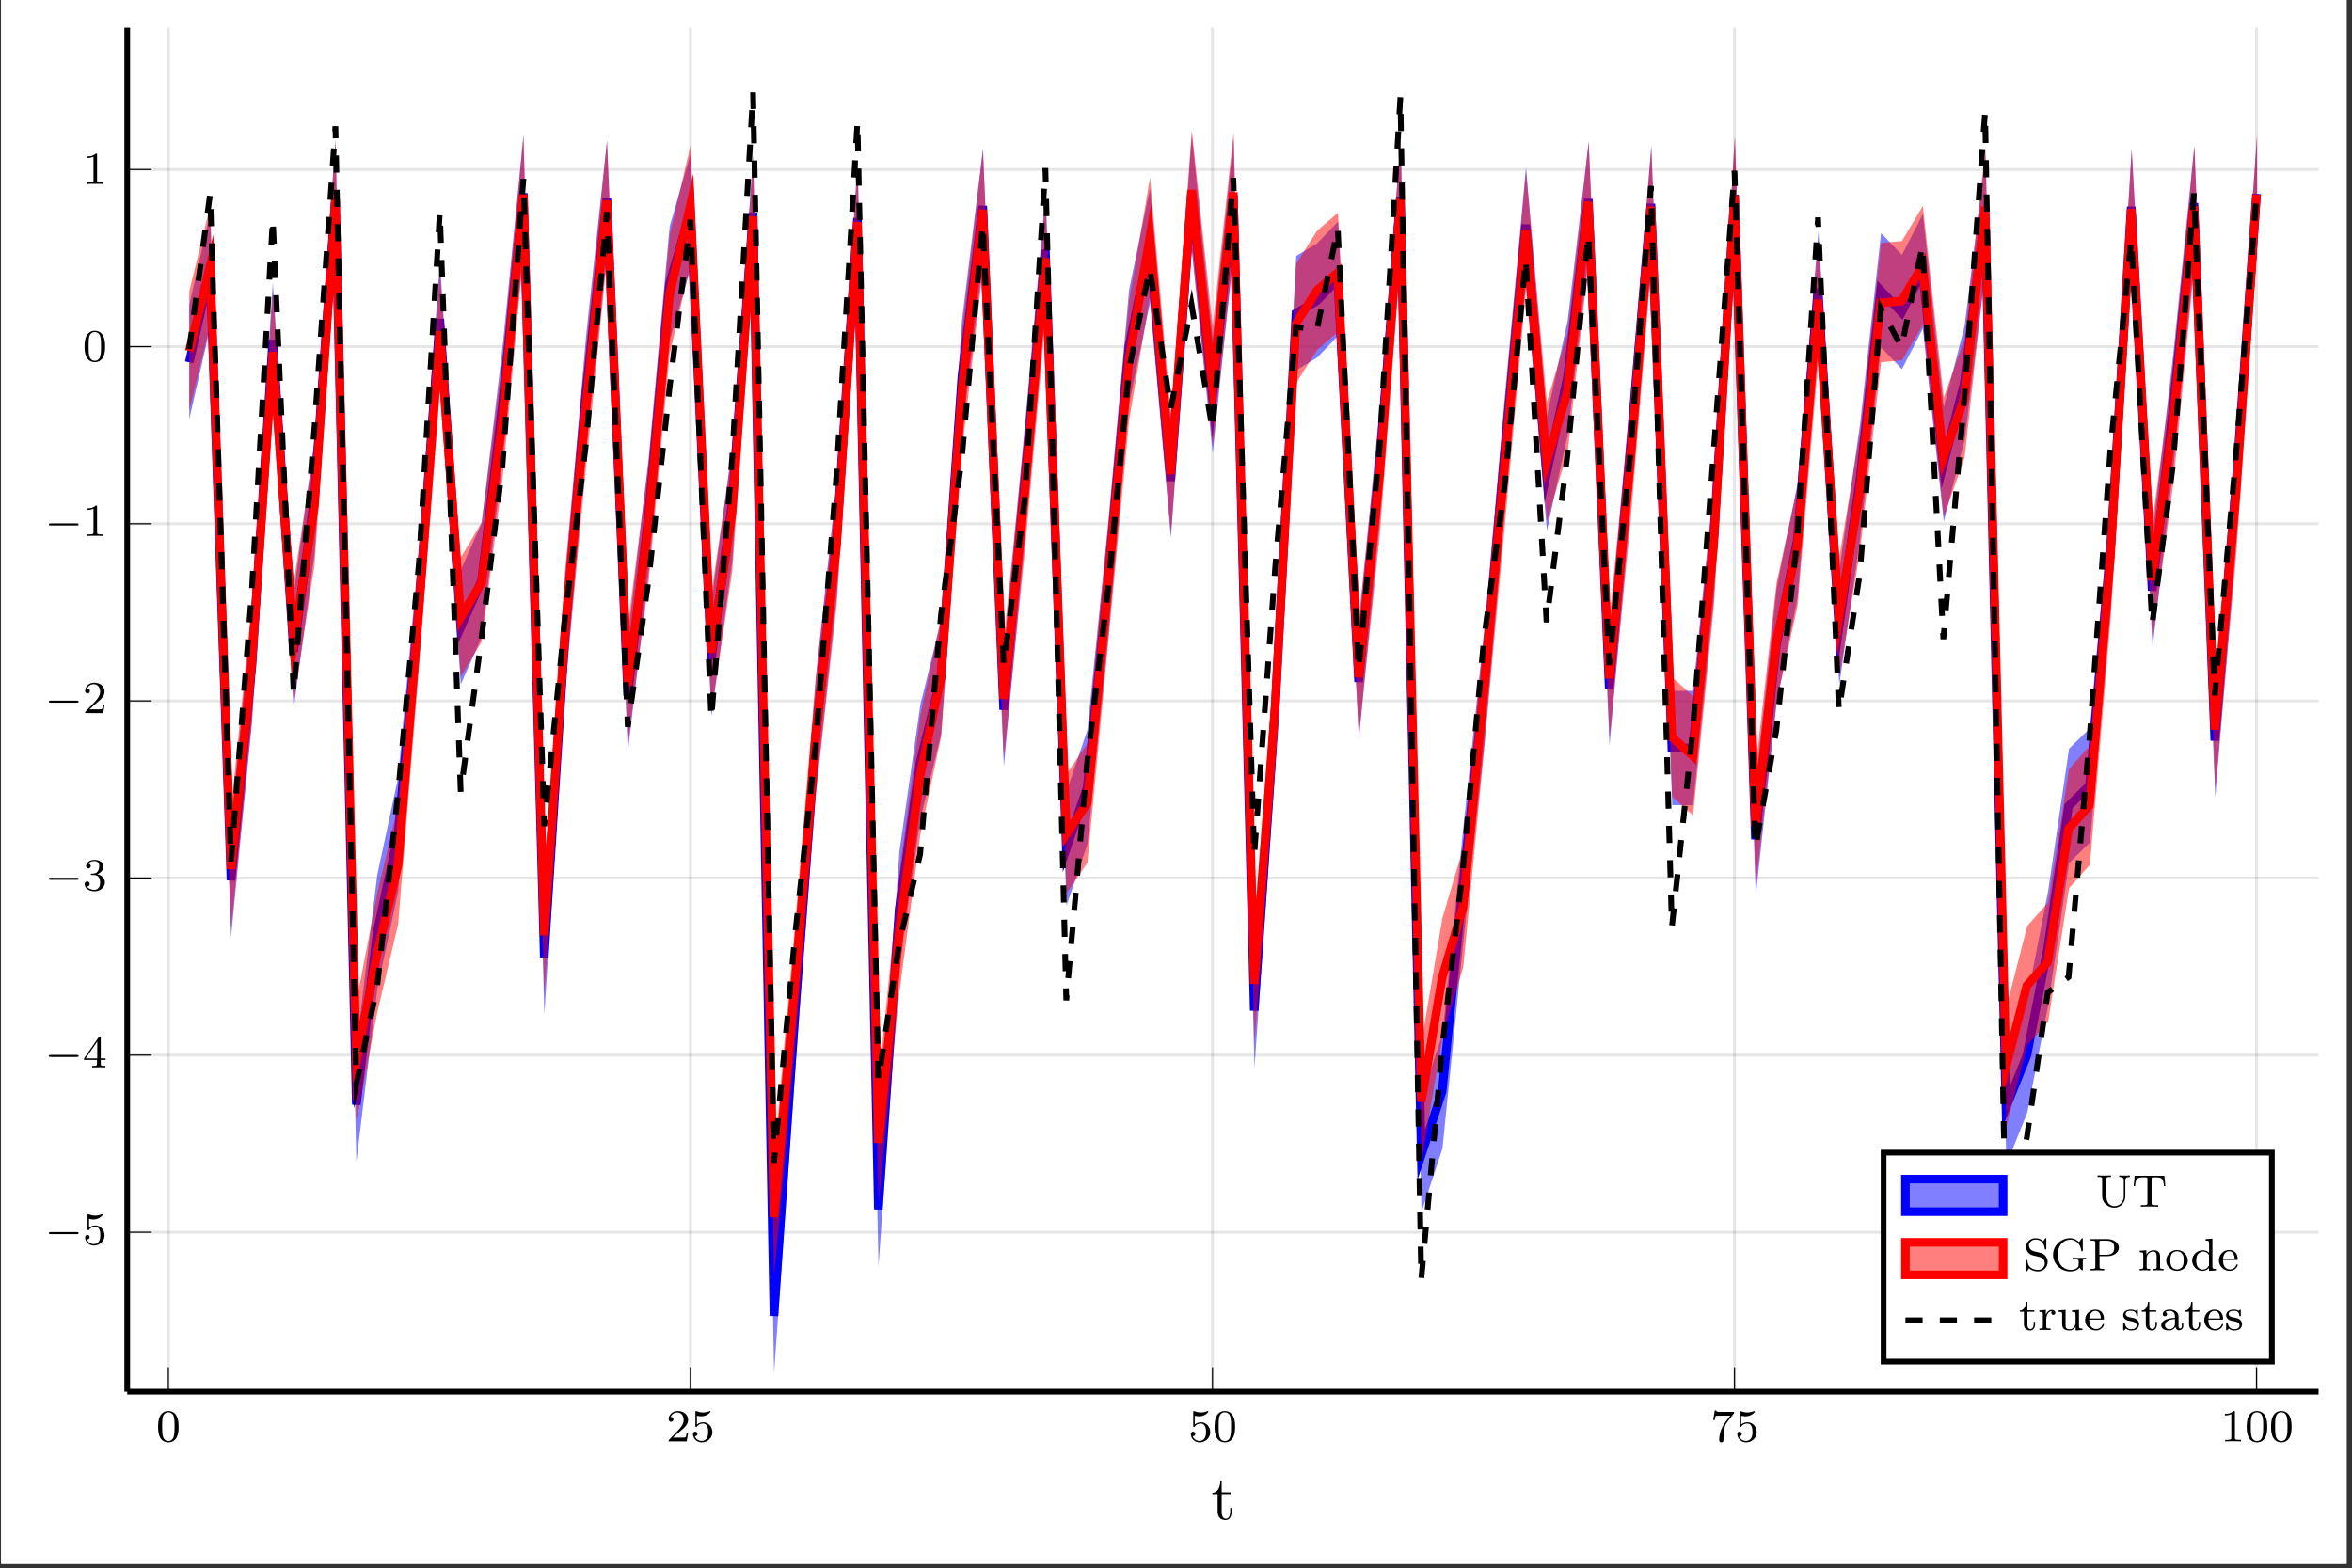 <?xml version="1.0" encoding="UTF-8"?>
<svg xmlns="http://www.w3.org/2000/svg" xmlns:xlink="http://www.w3.org/1999/xlink" width="408.246pt" height="272.242pt" viewBox="0 0 408.246 272.242" version="1.2">
<rect x="0" y="0" width="408.246" height="272.242" fill="#333333" stroke="none"/>
<defs>
<g>
<symbol overflow="visible" id="glyph-1710856462679745-0-0">
<path style="stroke:none;" d=""/>
</symbol>
<symbol overflow="visible" id="glyph-1710856462679745-0-1">
<path style="stroke:none;" d="M 3.891 -2.531 C 3.891 -3.391 3.797 -3.906 3.547 -4.406 C 3.188 -5.109 2.547 -5.281 2.109 -5.281 C 1.109 -5.281 0.734 -4.547 0.625 -4.312 C 0.344 -3.734 0.328 -2.953 0.328 -2.531 C 0.328 -2.016 0.344 -1.203 0.734 -0.578 C 1.094 0.016 1.688 0.172 2.109 0.172 C 2.484 0.172 3.172 0.047 3.578 -0.734 C 3.859 -1.312 3.891 -2.016 3.891 -2.531 Z M 2.109 -0.062 C 1.844 -0.062 1.281 -0.188 1.125 -1.016 C 1.031 -1.469 1.031 -2.219 1.031 -2.625 C 1.031 -3.188 1.031 -3.734 1.125 -4.172 C 1.281 -4.984 1.906 -5.062 2.109 -5.062 C 2.375 -5.062 2.922 -4.938 3.078 -4.203 C 3.188 -3.766 3.188 -3.172 3.188 -2.625 C 3.188 -2.156 3.188 -1.453 3.078 -1 C 2.922 -0.172 2.375 -0.062 2.109 -0.062 Z M 2.109 -0.062 "/>
</symbol>
<symbol overflow="visible" id="glyph-1710856462679745-0-2">
<path style="stroke:none;" d="M 2.25 -1.625 C 2.375 -1.734 2.703 -2 2.828 -2.109 C 3.328 -2.562 3.797 -3 3.797 -3.734 C 3.797 -4.672 3 -5.281 2 -5.281 C 1.047 -5.281 0.422 -4.562 0.422 -3.859 C 0.422 -3.469 0.734 -3.406 0.844 -3.406 C 1.016 -3.406 1.25 -3.531 1.25 -3.828 C 1.25 -4.25 0.859 -4.25 0.766 -4.25 C 1 -4.828 1.531 -5.031 1.922 -5.031 C 2.656 -5.031 3.031 -4.391 3.031 -3.734 C 3.031 -2.906 2.453 -2.297 1.516 -1.344 L 0.516 -0.297 C 0.422 -0.219 0.422 -0.203 0.422 0 L 3.562 0 L 3.797 -1.422 L 3.547 -1.422 C 3.516 -1.266 3.453 -0.859 3.359 -0.719 C 3.312 -0.656 2.719 -0.656 2.578 -0.656 L 1.172 -0.656 Z M 2.25 -1.625 "/>
</symbol>
<symbol overflow="visible" id="glyph-1710856462679745-0-3">
<path style="stroke:none;" d="M 1.109 -4.469 C 1.219 -4.438 1.531 -4.359 1.875 -4.359 C 2.859 -4.359 3.469 -5.062 3.469 -5.172 C 3.469 -5.266 3.406 -5.281 3.375 -5.281 C 3.359 -5.281 3.344 -5.281 3.266 -5.25 C 2.953 -5.125 2.594 -5.031 2.156 -5.031 C 1.688 -5.031 1.297 -5.156 1.062 -5.25 C 0.984 -5.281 0.969 -5.281 0.953 -5.281 C 0.844 -5.281 0.844 -5.203 0.844 -5.062 L 0.844 -2.734 C 0.844 -2.578 0.844 -2.484 0.984 -2.484 C 1.047 -2.484 1.062 -2.516 1.109 -2.578 C 1.203 -2.703 1.5 -3.109 2.172 -3.109 C 2.625 -3.109 2.844 -2.75 2.906 -2.594 C 3.047 -2.312 3.062 -1.938 3.062 -1.625 C 3.062 -1.344 3.047 -0.906 2.828 -0.562 C 2.688 -0.312 2.359 -0.078 1.938 -0.078 C 1.422 -0.078 0.922 -0.391 0.734 -0.922 C 0.75 -0.906 0.797 -0.906 0.812 -0.906 C 1.031 -0.906 1.203 -1.047 1.203 -1.297 C 1.203 -1.594 0.984 -1.688 0.812 -1.688 C 0.672 -1.688 0.422 -1.609 0.422 -1.266 C 0.422 -0.562 1.047 0.172 1.953 0.172 C 2.953 0.172 3.797 -0.609 3.797 -1.594 C 3.797 -2.516 3.125 -3.328 2.188 -3.328 C 1.797 -3.328 1.422 -3.203 1.109 -2.938 Z M 1.109 -4.469 "/>
</symbol>
<symbol overflow="visible" id="glyph-1710856462679745-0-4">
<path style="stroke:none;" d="M 4.031 -4.844 C 4.094 -4.938 4.094 -4.953 4.094 -5.125 L 2.078 -5.125 C 1.875 -5.125 1.625 -5.125 1.438 -5.141 C 1.016 -5.172 1.016 -5.25 0.984 -5.375 L 0.734 -5.375 L 0.469 -3.703 L 0.719 -3.703 C 0.734 -3.812 0.812 -4.359 0.938 -4.438 C 1.016 -4.469 1.609 -4.469 1.734 -4.469 L 3.422 -4.469 L 2.594 -3.375 C 1.688 -2.156 1.5 -0.906 1.5 -0.281 C 1.5 -0.203 1.5 0.172 1.875 0.172 C 2.25 0.172 2.25 -0.188 2.25 -0.281 L 2.25 -0.672 C 2.25 -1.812 2.438 -2.75 2.828 -3.266 Z M 4.031 -4.844 "/>
</symbol>
<symbol overflow="visible" id="glyph-1710856462679745-0-5">
<path style="stroke:none;" d="M 2.5 -5.062 C 2.5 -5.281 2.484 -5.281 2.266 -5.281 C 1.938 -4.969 1.516 -4.781 0.766 -4.781 L 0.766 -4.516 C 0.984 -4.516 1.406 -4.516 1.875 -4.734 L 1.875 -0.656 C 1.875 -0.359 1.844 -0.266 1.094 -0.266 L 0.812 -0.266 L 0.812 0 C 1.141 -0.031 1.828 -0.031 2.172 -0.031 C 2.531 -0.031 3.234 -0.031 3.562 0 L 3.562 -0.266 L 3.281 -0.266 C 2.516 -0.266 2.5 -0.359 2.5 -0.656 Z M 2.5 -5.062 "/>
</symbol>
<symbol overflow="visible" id="glyph-1710856462679745-0-6">
<path style="stroke:none;" d="M 3.141 -5.141 C 3.141 -5.312 3.141 -5.375 2.969 -5.375 C 2.859 -5.375 2.859 -5.359 2.781 -5.25 L 0.234 -1.562 L 0.234 -1.297 L 2.484 -1.297 L 2.484 -0.641 C 2.484 -0.344 2.453 -0.266 1.844 -0.266 L 1.656 -0.266 L 1.656 0 C 2.344 -0.031 2.359 -0.031 2.812 -0.031 C 3.266 -0.031 3.281 -0.031 3.953 0 L 3.953 -0.266 L 3.766 -0.266 C 3.156 -0.266 3.141 -0.344 3.141 -0.641 L 3.141 -1.297 L 3.984 -1.297 L 3.984 -1.562 L 3.141 -1.562 Z M 2.531 -4.5 L 2.531 -1.562 L 0.516 -1.562 Z M 2.531 -4.5 "/>
</symbol>
<symbol overflow="visible" id="glyph-1710856462679745-0-7">
<path style="stroke:none;" d="M 2.016 -2.656 C 2.641 -2.656 3.031 -2.188 3.031 -1.359 C 3.031 -0.359 2.469 -0.078 2.047 -0.078 C 1.609 -0.078 1.016 -0.234 0.734 -0.656 C 1.031 -0.656 1.219 -0.828 1.219 -1.094 C 1.219 -1.359 1.047 -1.531 0.781 -1.531 C 0.578 -1.531 0.344 -1.406 0.344 -1.078 C 0.344 -0.328 1.156 0.172 2.062 0.172 C 3.125 0.172 3.859 -0.562 3.859 -1.359 C 3.859 -2.016 3.344 -2.625 2.531 -2.797 C 3.156 -3.016 3.625 -3.562 3.625 -4.203 C 3.625 -4.828 2.906 -5.281 2.078 -5.281 C 1.234 -5.281 0.594 -4.828 0.594 -4.219 C 0.594 -3.922 0.781 -3.797 1 -3.797 C 1.234 -3.797 1.406 -3.984 1.406 -4.203 C 1.406 -4.5 1.141 -4.609 0.969 -4.625 C 1.297 -5.062 1.922 -5.078 2.062 -5.078 C 2.266 -5.078 2.875 -5.016 2.875 -4.203 C 2.875 -3.641 2.641 -3.312 2.531 -3.188 C 2.297 -2.938 2.109 -2.922 1.625 -2.891 C 1.469 -2.875 1.406 -2.875 1.406 -2.766 C 1.406 -2.656 1.484 -2.656 1.609 -2.656 Z M 2.016 -2.656 "/>
</symbol>
<symbol overflow="visible" id="glyph-1710856462679745-1-0">
<path style="stroke:none;" d=""/>
</symbol>
<symbol overflow="visible" id="glyph-1710856462679745-1-1">
<path style="stroke:none;" d="M 5.562 -1.812 C 5.688 -1.812 5.859 -1.812 5.859 -1.984 C 5.859 -2.172 5.688 -2.172 5.562 -2.172 L 1 -2.172 C 0.875 -2.172 0.703 -2.172 0.703 -1.984 C 0.703 -1.812 0.875 -1.812 1 -1.812 Z M 5.562 -1.812 "/>
</symbol>
<symbol overflow="visible" id="glyph-1710856462679745-2-0">
<path style="stroke:none;" d=""/>
</symbol>
<symbol overflow="visible" id="glyph-1710856462679745-2-1">
<path style="stroke:none;" d="M 3.562 -1.359 L 3.562 -1.984 L 3.312 -1.984 L 3.312 -1.375 C 3.312 -0.594 3 -0.125 2.578 -0.125 C 1.828 -0.125 1.828 -1.141 1.828 -1.328 L 1.828 -4.391 L 3.375 -4.391 L 3.375 -4.703 L 1.828 -4.703 L 1.828 -6.719 L 1.594 -6.719 C 1.578 -5.688 1.188 -4.641 0.203 -4.609 L 0.203 -4.391 L 1.125 -4.391 L 1.125 -1.359 C 1.125 -0.141 1.938 0.109 2.516 0.109 C 3.203 0.109 3.562 -0.562 3.562 -1.359 Z M 3.562 -1.359 "/>
</symbol>
<symbol overflow="visible" id="glyph-1710856462679745-3-0">
<path style="stroke:none;" d=""/>
</symbol>
<symbol overflow="visible" id="glyph-1710856462679745-3-1">
<path style="stroke:none;" d="M 5.969 -5.172 L 5.969 -5.438 C 5.609 -5.406 5.25 -5.406 5.047 -5.406 C 4.812 -5.406 4.469 -5.406 4.109 -5.438 L 4.109 -5.172 C 4.906 -5.172 4.906 -4.781 4.906 -4.578 L 4.906 -1.844 C 4.906 -0.75 4.094 -0.094 3.281 -0.094 C 2.859 -0.094 1.891 -0.344 1.891 -1.797 L 1.891 -4.781 C 1.891 -5.078 1.906 -5.172 2.516 -5.172 L 2.688 -5.172 L 2.688 -5.438 L 1.516 -5.406 L 0.344 -5.438 L 0.344 -5.172 L 0.531 -5.172 C 1.141 -5.172 1.156 -5.078 1.156 -4.781 L 1.156 -1.828 C 1.156 -0.688 2.141 0.172 3.266 0.172 C 4.328 0.172 5.172 -0.719 5.172 -1.812 L 5.172 -4.578 C 5.172 -4.781 5.172 -5.172 5.969 -5.172 Z M 5.969 -5.172 "/>
</symbol>
<symbol overflow="visible" id="glyph-1710856462679745-3-2">
<path style="stroke:none;" d="M 5.797 -3.578 L 5.625 -5.375 L 0.469 -5.375 L 0.297 -3.578 L 0.547 -3.578 C 0.656 -4.922 0.844 -5.109 2.062 -5.109 C 2.219 -5.109 2.453 -5.109 2.516 -5.094 C 2.672 -5.062 2.688 -4.984 2.688 -4.781 L 2.688 -0.656 C 2.688 -0.375 2.688 -0.266 1.859 -0.266 L 1.547 -0.266 L 1.547 0 C 1.844 -0.031 2.703 -0.031 3.047 -0.031 C 3.391 -0.031 4.25 -0.031 4.547 0 L 4.547 -0.266 L 4.234 -0.266 C 3.406 -0.266 3.406 -0.375 3.406 -0.656 L 3.406 -4.781 C 3.406 -4.969 3.406 -5.062 3.578 -5.094 C 3.656 -5.109 3.875 -5.109 4.031 -5.109 C 5.25 -5.109 5.438 -4.922 5.547 -3.578 Z M 5.797 -3.578 "/>
</symbol>
<symbol overflow="visible" id="glyph-1710856462679745-3-3">
<path style="stroke:none;" d="M 4.219 -1.469 C 4.219 -2.156 3.766 -2.875 2.953 -3.062 L 1.859 -3.312 C 1.344 -3.438 0.969 -3.844 0.969 -4.328 C 0.969 -4.859 1.438 -5.359 2.125 -5.359 C 3.5 -5.359 3.688 -4.078 3.719 -3.766 C 3.734 -3.688 3.75 -3.625 3.844 -3.625 C 3.984 -3.625 3.984 -3.688 3.984 -3.828 L 3.984 -5.391 C 3.984 -5.516 3.984 -5.594 3.875 -5.594 C 3.812 -5.594 3.797 -5.578 3.734 -5.484 L 3.453 -5.047 C 3.062 -5.484 2.547 -5.594 2.109 -5.594 C 1.172 -5.594 0.469 -4.891 0.469 -4.078 C 0.469 -3.469 0.812 -3.141 0.969 -2.984 C 1.25 -2.703 1.516 -2.625 2.375 -2.438 C 3.047 -2.281 3.172 -2.25 3.438 -1.969 C 3.516 -1.891 3.719 -1.609 3.719 -1.219 C 3.719 -0.672 3.297 -0.094 2.547 -0.094 C 1.672 -0.094 0.766 -0.516 0.719 -1.625 C 0.703 -1.75 0.703 -1.812 0.594 -1.812 C 0.469 -1.812 0.469 -1.734 0.469 -1.594 L 0.469 -0.047 C 0.469 0.094 0.469 0.172 0.578 0.172 C 0.641 0.172 0.641 0.156 0.703 0.078 C 0.734 0.031 0.766 -0.047 0.984 -0.375 C 1.484 0.062 2.078 0.172 2.547 0.172 C 3.547 0.172 4.219 -0.625 4.219 -1.469 Z M 4.219 -1.469 "/>
</symbol>
<symbol overflow="visible" id="glyph-1710856462679745-3-4">
<path style="stroke:none;" d="M 6.219 -1.938 L 6.219 -2.188 C 5.812 -2.172 5.594 -2.172 5.141 -2.172 C 4.797 -2.172 4.156 -2.172 3.844 -2.188 L 3.844 -1.938 L 4.125 -1.938 C 4.875 -1.938 4.906 -1.844 4.906 -1.547 L 4.906 -1.031 C 4.906 -0.875 4.906 -0.547 4.484 -0.312 C 4.078 -0.094 3.641 -0.094 3.547 -0.094 C 2.734 -0.094 1.297 -0.594 1.297 -2.719 C 1.297 -4.875 2.75 -5.344 3.484 -5.344 C 4.281 -5.344 5.172 -4.75 5.375 -3.438 C 5.375 -3.359 5.391 -3.312 5.5 -3.312 C 5.625 -3.312 5.625 -3.375 5.625 -3.516 L 5.625 -5.391 C 5.625 -5.516 5.625 -5.594 5.531 -5.594 C 5.469 -5.594 5.469 -5.594 5.391 -5.484 L 4.984 -4.906 C 4.641 -5.266 4.125 -5.594 3.406 -5.594 C 1.812 -5.594 0.469 -4.312 0.469 -2.719 C 0.469 -1.141 1.781 0.172 3.422 0.172 C 4.047 0.172 4.719 -0.016 5.047 -0.484 C 5.188 -0.266 5.453 0 5.531 0 C 5.625 0 5.625 -0.094 5.625 -0.203 L 5.625 -1.578 C 5.625 -1.891 5.656 -1.938 6.219 -1.938 Z M 6.219 -1.938 "/>
</symbol>
<symbol overflow="visible" id="glyph-1710856462679745-3-5">
<path style="stroke:none;" d="M 5.266 -3.938 C 5.266 -4.719 4.438 -5.438 3.281 -5.438 L 0.359 -5.438 L 0.359 -5.172 L 0.547 -5.172 C 1.156 -5.172 1.172 -5.078 1.172 -4.781 L 1.172 -0.641 C 1.172 -0.344 1.156 -0.266 0.547 -0.266 L 0.359 -0.266 L 0.359 0 L 1.531 -0.031 L 2.703 0 L 2.703 -0.266 L 2.531 -0.266 C 1.922 -0.266 1.906 -0.344 1.906 -0.641 L 1.906 -2.484 L 3.344 -2.484 C 4.328 -2.484 5.266 -3.109 5.266 -3.938 Z M 4.453 -3.938 C 4.453 -3.594 4.453 -2.719 3.078 -2.719 L 1.875 -2.719 L 1.875 -4.844 C 1.875 -5.109 1.891 -5.172 2.266 -5.172 L 3.078 -5.172 C 4.453 -5.172 4.453 -4.297 4.453 -3.938 Z M 4.453 -3.938 "/>
</symbol>
<symbol overflow="visible" id="glyph-1710856462679745-3-6">
<path style="stroke:none;" d="M 4.469 0 L 4.469 -0.266 C 3.953 -0.266 3.859 -0.266 3.859 -0.625 L 3.859 -2.406 C 3.859 -3.078 3.562 -3.5 2.734 -3.5 C 1.938 -3.5 1.578 -2.938 1.484 -2.75 L 1.484 -3.5 L 0.328 -3.422 L 0.328 -3.156 C 0.859 -3.156 0.938 -3.109 0.938 -2.719 L 0.938 -0.625 C 0.938 -0.266 0.828 -0.266 0.328 -0.266 L 0.328 0 C 0.672 -0.031 1.016 -0.031 1.234 -0.031 C 1.469 -0.031 1.797 -0.031 2.141 0 L 2.141 -0.266 C 1.625 -0.266 1.531 -0.266 1.531 -0.625 L 1.531 -2.062 C 1.531 -2.891 2.172 -3.281 2.656 -3.281 C 3.141 -3.281 3.266 -2.938 3.266 -2.438 L 3.266 -0.625 C 3.266 -0.266 3.172 -0.266 2.656 -0.266 L 2.656 0 C 3 -0.031 3.344 -0.031 3.562 -0.031 C 3.797 -0.031 4.125 -0.031 4.469 0 Z M 4.469 0 "/>
</symbol>
<symbol overflow="visible" id="glyph-1710856462679745-3-7">
<path style="stroke:none;" d="M 3.984 -1.688 C 3.984 -2.688 3.156 -3.547 2.109 -3.547 C 1.062 -3.547 0.234 -2.688 0.234 -1.688 C 0.234 -0.703 1.094 0.078 2.109 0.078 C 3.141 0.078 3.984 -0.703 3.984 -1.688 Z M 3.266 -1.766 C 3.266 -1.406 3.25 -0.969 3.031 -0.625 C 2.812 -0.312 2.453 -0.172 2.109 -0.172 C 1.672 -0.172 1.344 -0.375 1.172 -0.656 C 0.969 -0.984 0.953 -1.375 0.953 -1.766 C 0.953 -2.062 0.953 -2.547 1.188 -2.891 C 1.406 -3.172 1.734 -3.328 2.109 -3.328 C 2.516 -3.328 2.859 -3.125 3.047 -2.844 C 3.266 -2.516 3.266 -2.078 3.266 -1.766 Z M 3.266 -1.766 "/>
</symbol>
<symbol overflow="visible" id="glyph-1710856462679745-3-8">
<path style="stroke:none;" d="M 4.406 0 L 4.406 -0.266 C 3.859 -0.266 3.797 -0.312 3.797 -0.703 L 3.797 -5.516 L 2.609 -5.438 L 2.609 -5.172 C 3.156 -5.172 3.219 -5.109 3.219 -4.719 L 3.219 -3.047 C 2.938 -3.344 2.562 -3.5 2.156 -3.5 C 1.156 -3.5 0.281 -2.734 0.281 -1.703 C 0.281 -0.734 1.078 0.078 2.078 0.078 C 2.547 0.078 2.938 -0.141 3.203 -0.422 L 3.203 0.078 Z M 3.203 -0.984 C 3.203 -0.844 3.203 -0.812 3.078 -0.656 C 2.859 -0.328 2.484 -0.141 2.109 -0.141 C 1.75 -0.141 1.438 -0.328 1.234 -0.625 C 1.031 -0.938 0.984 -1.328 0.984 -1.703 C 0.984 -2.156 1.062 -2.484 1.234 -2.766 C 1.438 -3.062 1.797 -3.281 2.188 -3.281 C 2.578 -3.281 2.953 -3.094 3.203 -2.688 Z M 3.203 -0.984 "/>
</symbol>
<symbol overflow="visible" id="glyph-1710856462679745-3-9">
<path style="stroke:none;" d="M 3.5 -0.953 C 3.5 -0.984 3.484 -1.062 3.375 -1.062 C 3.297 -1.062 3.281 -1.016 3.266 -0.969 C 2.969 -0.188 2.297 -0.172 2.141 -0.172 C 1.797 -0.172 1.422 -0.328 1.188 -0.703 C 0.953 -1.062 0.953 -1.578 0.953 -1.812 L 3.281 -1.812 C 3.453 -1.812 3.5 -1.812 3.5 -2 C 3.5 -2.703 3.125 -3.547 2 -3.547 C 1.016 -3.547 0.234 -2.734 0.234 -1.734 C 0.234 -0.719 1.094 0.078 2.094 0.078 C 3.109 0.078 3.5 -0.766 3.5 -0.953 Z M 2.969 -2.016 L 0.953 -2.016 C 1.031 -3.141 1.703 -3.328 2 -3.328 C 2.922 -3.328 2.953 -2.203 2.969 -2.016 Z M 2.969 -2.016 "/>
</symbol>
<symbol overflow="visible" id="glyph-1710856462679745-3-10">
<path style="stroke:none;" d="M 2.812 -1 L 2.812 -1.438 L 2.562 -1.438 L 2.562 -1.016 C 2.562 -0.469 2.312 -0.172 2.016 -0.172 C 1.484 -0.172 1.484 -0.844 1.484 -0.984 L 1.484 -3.172 L 2.672 -3.172 L 2.672 -3.422 L 1.484 -3.422 L 1.484 -4.891 L 1.234 -4.891 C 1.219 -4.172 0.906 -3.406 0.156 -3.391 L 0.156 -3.172 L 0.875 -3.172 L 0.875 -1 C 0.875 -0.062 1.594 0.078 1.953 0.078 C 2.484 0.078 2.812 -0.391 2.812 -1 Z M 2.812 -1 "/>
</symbol>
<symbol overflow="visible" id="glyph-1710856462679745-3-11">
<path style="stroke:none;" d="M 3.047 -3 C 3.047 -3.281 2.797 -3.5 2.453 -3.5 C 1.938 -3.5 1.578 -3.125 1.422 -2.672 L 1.406 -2.672 L 1.406 -3.5 L 0.281 -3.422 L 0.281 -3.156 C 0.812 -3.156 0.875 -3.109 0.875 -2.719 L 0.875 -0.625 C 0.875 -0.266 0.781 -0.266 0.281 -0.266 L 0.281 0 C 0.594 -0.031 1.031 -0.031 1.219 -0.031 C 1.688 -0.031 1.703 -0.031 2.219 0 L 2.219 -0.266 L 2.062 -0.266 C 1.484 -0.266 1.469 -0.344 1.469 -0.641 L 1.469 -1.812 C 1.469 -2.406 1.703 -3.266 2.469 -3.281 C 2.422 -3.25 2.344 -3.188 2.344 -3 C 2.344 -2.766 2.531 -2.641 2.703 -2.641 C 2.891 -2.641 3.047 -2.781 3.047 -3 Z M 3.047 -3 "/>
</symbol>
<symbol overflow="visible" id="glyph-1710856462679745-3-12">
<path style="stroke:none;" d="M 4.469 0 L 4.469 -0.266 C 3.922 -0.266 3.859 -0.312 3.859 -0.703 L 3.859 -3.5 L 2.656 -3.422 L 2.656 -3.156 C 3.203 -3.156 3.266 -3.109 3.266 -2.719 L 3.266 -1.328 C 3.266 -0.641 2.844 -0.141 2.25 -0.141 C 1.562 -0.141 1.531 -0.484 1.531 -0.875 L 1.531 -3.5 L 0.328 -3.422 L 0.328 -3.156 C 0.938 -3.156 0.938 -3.141 0.938 -2.422 L 0.938 -1.234 C 0.938 -0.656 0.938 0.078 2.203 0.078 C 2.953 0.078 3.234 -0.5 3.281 -0.562 L 3.281 0.078 Z M 4.469 0 "/>
</symbol>
<symbol overflow="visible" id="glyph-1710856462679745-3-13">
<path style="stroke:none;" d="M 3.047 -1.031 C 3.047 -1.406 2.812 -1.969 1.875 -2.141 C 1.812 -2.156 1.359 -2.234 1.328 -2.234 C 1.078 -2.297 0.703 -2.453 0.703 -2.781 C 0.703 -3.016 0.875 -3.344 1.641 -3.344 C 2.531 -3.344 2.562 -2.703 2.578 -2.469 C 2.594 -2.406 2.641 -2.391 2.703 -2.391 C 2.828 -2.391 2.828 -2.438 2.828 -2.594 L 2.828 -3.344 C 2.828 -3.469 2.828 -3.547 2.734 -3.547 C 2.688 -3.547 2.672 -3.547 2.531 -3.422 C 2.516 -3.406 2.453 -3.344 2.422 -3.344 C 2.422 -3.344 2.406 -3.344 2.359 -3.375 C 2.234 -3.453 2 -3.547 1.641 -3.547 C 0.531 -3.547 0.281 -2.938 0.281 -2.562 C 0.281 -2.156 0.578 -1.938 0.594 -1.906 C 0.922 -1.672 1.094 -1.641 1.625 -1.547 C 2 -1.469 2.609 -1.359 2.609 -0.812 C 2.609 -0.516 2.406 -0.141 1.672 -0.141 C 0.875 -0.141 0.641 -0.766 0.547 -1.188 C 0.516 -1.281 0.5 -1.328 0.406 -1.328 C 0.281 -1.328 0.281 -1.266 0.281 -1.109 L 0.281 -0.125 C 0.281 0 0.281 0.078 0.375 0.078 C 0.422 0.078 0.438 0.078 0.578 -0.078 C 0.625 -0.125 0.703 -0.219 0.75 -0.266 C 1.109 0.062 1.484 0.078 1.688 0.078 C 2.703 0.078 3.047 -0.5 3.047 -1.031 Z M 3.047 -1.031 "/>
</symbol>
<symbol overflow="visible" id="glyph-1710856462679745-3-14">
<path style="stroke:none;" d="M 4.094 -0.719 L 4.094 -1.156 L 3.844 -1.156 L 3.844 -0.719 C 3.844 -0.391 3.719 -0.266 3.562 -0.266 C 3.266 -0.266 3.266 -0.625 3.266 -0.719 L 3.266 -2.375 C 3.266 -3.156 2.5 -3.547 1.781 -3.547 C 1.125 -3.547 0.531 -3.297 0.531 -2.766 C 0.531 -2.531 0.703 -2.391 0.906 -2.391 C 1.125 -2.391 1.281 -2.547 1.281 -2.766 C 1.281 -2.953 1.156 -3.078 0.984 -3.125 C 1.281 -3.328 1.703 -3.328 1.766 -3.328 C 2.219 -3.328 2.656 -3.016 2.656 -2.359 L 2.656 -2.109 C 2.188 -2.094 1.656 -2.062 1.109 -1.844 C 0.406 -1.531 0.266 -1.078 0.266 -0.812 C 0.266 -0.125 1.078 0.078 1.625 0.078 C 2.203 0.078 2.562 -0.25 2.734 -0.562 C 2.781 -0.266 2.984 0.047 3.328 0.047 C 3.406 0.047 4.094 0.016 4.094 -0.719 Z M 2.656 -1.125 C 2.656 -0.344 2 -0.141 1.688 -0.141 C 1.266 -0.141 0.922 -0.422 0.922 -0.797 C 0.922 -1.328 1.422 -1.875 2.656 -1.906 Z M 2.656 -1.125 "/>
</symbol>
</g>
<clipPath id="clip-1710856462679745-1">
  <path d="M 0.191 0 L 407.305 0 L 407.305 271.484 L 0.191 271.484 Z M 0.191 0 "/>
</clipPath>
<clipPath id="clip-1710856462679745-2">
  <path d="M 22.086 12 L 402.531 12 L 402.531 241.609 L 22.086 241.609 Z M 22.086 12 "/>
</clipPath>
<clipPath id="clip-1710856462679745-3">
  <path d="M 22.086 11 L 402.531 11 L 402.531 233 L 22.086 233 Z M 22.086 11 "/>
</clipPath>
<clipPath id="clip-1710856462679745-4">
  <path d="M 22.086 4.773 L 402.531 4.773 L 402.531 237 L 22.086 237 Z M 22.086 4.773 "/>
</clipPath>
</defs>
<g id="surface1">
<g clip-path="url(#clip-1710856462679745-1)" clip-rule="nonzero">
<path style=" stroke:none;fill-rule:nonzero;fill:rgb(100%,100%,100%);fill-opacity:1;" d="M 0.191 271.484 L 407.305 271.484 L 407.305 0 L 0.191 0 Z M 0.191 271.484 "/>
<path style=" stroke:none;fill-rule:nonzero;fill:rgb(100%,100%,100%);fill-opacity:1;" d="M 0.191 271.488 L 0.191 0 L 407.309 0 L 407.309 271.488 Z M 0.191 271.488 "/>
</g>
<path style=" stroke:none;fill-rule:nonzero;fill:rgb(100%,100%,100%);fill-opacity:1;" d="M 22.086 241.609 L 402.531 241.609 L 402.531 4.773 L 22.086 4.773 Z M 22.086 241.609 "/>
<path style="fill:none;stroke-width:0.498;stroke-linecap:butt;stroke-linejoin:miter;stroke:rgb(0%,0%,0%);stroke-opacity:0.1;stroke-miterlimit:10;" d="M 7.162 -0 L 7.162 237.495 M 98.047 -0 L 98.047 237.495 M 188.936 -0 L 188.936 237.495 M 279.821 -0 L 279.821 237.495 M 370.706 -0 L 370.706 237.495 " transform="matrix(0.997,0,0,-0.997,22.085,241.609)"/>
<path style="fill:none;stroke-width:0.498;stroke-linecap:butt;stroke-linejoin:miter;stroke:rgb(0%,0%,0%);stroke-opacity:0.1;stroke-miterlimit:10;" d="M 0.001 27.761 L 381.506 27.761 M 0.001 58.604 L 381.506 58.604 M 0.001 89.447 L 381.506 89.447 M 0.001 120.287 L 381.506 120.287 M 0.001 151.13 L 381.506 151.13 M 0.001 181.974 L 381.506 181.974 M 0.001 212.817 L 381.506 212.817 " transform="matrix(0.997,0,0,-0.997,22.085,241.609)"/>
<path style="fill:none;stroke-width:0.199;stroke-linecap:butt;stroke-linejoin:miter;stroke:rgb(0%,0%,0%);stroke-opacity:1;stroke-miterlimit:10;" d="M 7.162 -0 L 7.162 4.25 M 98.047 -0 L 98.047 4.25 M 188.936 -0 L 188.936 4.25 M 279.821 -0 L 279.821 4.25 M 370.706 -0 L 370.706 4.25 " transform="matrix(0.997,0,0,-0.997,22.085,241.609)"/>
<path style="fill:none;stroke-width:0.199;stroke-linecap:butt;stroke-linejoin:miter;stroke:rgb(0%,0%,0%);stroke-opacity:1;stroke-miterlimit:10;" d="M 0.001 27.761 L 4.251 27.761 M 0.001 58.604 L 4.251 58.604 M 0.001 89.447 L 4.251 89.447 M 0.001 120.287 L 4.251 120.287 M 0.001 151.13 L 4.251 151.13 M 0.001 181.974 L 4.251 181.974 M 0.001 212.817 L 4.251 212.817 " transform="matrix(0.997,0,0,-0.997,22.085,241.609)"/>
<path style="fill:none;stroke-width:0.996;stroke-linecap:butt;stroke-linejoin:miter;stroke:rgb(0%,0%,0%);stroke-opacity:1;stroke-miterlimit:10;" d="M 0.001 -0 L 381.506 -0 " transform="matrix(0.997,0,0,-0.997,22.085,241.609)"/>
<path style="fill:none;stroke-width:0.996;stroke-linecap:butt;stroke-linejoin:miter;stroke:rgb(0%,0%,0%);stroke-opacity:1;stroke-miterlimit:10;" d="M 0.001 -0 L 0.001 237.495 " transform="matrix(0.997,0,0,-0.997,22.085,241.609)"/>
<g style="fill:rgb(0%,0%,0%);fill-opacity:1;">
  <use xlink:href="#glyph-1710856462679745-0-1" x="27.116" y="250.241"/>
</g>
<g style="fill:rgb(0%,0%,0%);fill-opacity:1;">
  <use xlink:href="#glyph-1710856462679745-0-2" x="115.636" y="250.241"/>
  <use xlink:href="#glyph-1710856462679745-0-3" x="119.859" y="250.241"/>
</g>
<g style="fill:rgb(0%,0%,0%);fill-opacity:1;">
  <use xlink:href="#glyph-1710856462679745-0-3" x="206.269" y="250.241"/>
  <use xlink:href="#glyph-1710856462679745-0-1" x="210.492" y="250.241"/>
</g>
<g style="fill:rgb(0%,0%,0%);fill-opacity:1;">
  <use xlink:href="#glyph-1710856462679745-0-4" x="296.902" y="250.241"/>
  <use xlink:href="#glyph-1710856462679745-0-3" x="301.124" y="250.241"/>
</g>
<g style="fill:rgb(0%,0%,0%);fill-opacity:1;">
  <use xlink:href="#glyph-1710856462679745-0-5" x="385.423" y="250.241"/>
  <use xlink:href="#glyph-1710856462679745-0-1" x="389.646" y="250.241"/>
  <use xlink:href="#glyph-1710856462679745-0-1" x="393.869" y="250.241"/>
</g>
<g style="fill:rgb(0%,0%,0%);fill-opacity:1;">
  <use xlink:href="#glyph-1710856462679745-1-1" x="7.784" y="216.074"/>
</g>
<g style="fill:rgb(0%,0%,0%);fill-opacity:1;">
  <use xlink:href="#glyph-1710856462679745-0-3" x="14.352" y="216.074"/>
</g>
<g style="fill:rgb(0%,0%,0%);fill-opacity:1;">
  <use xlink:href="#glyph-1710856462679745-1-1" x="7.784" y="185.317"/>
</g>
<g style="fill:rgb(0%,0%,0%);fill-opacity:1;">
  <use xlink:href="#glyph-1710856462679745-0-6" x="14.352" y="185.317"/>
</g>
<g style="fill:rgb(0%,0%,0%);fill-opacity:1;">
  <use xlink:href="#glyph-1710856462679745-1-1" x="7.784" y="154.561"/>
</g>
<g style="fill:rgb(0%,0%,0%);fill-opacity:1;">
  <use xlink:href="#glyph-1710856462679745-0-7" x="14.352" y="154.561"/>
</g>
<g style="fill:rgb(0%,0%,0%);fill-opacity:1;">
  <use xlink:href="#glyph-1710856462679745-1-1" x="7.784" y="123.803"/>
</g>
<g style="fill:rgb(0%,0%,0%);fill-opacity:1;">
  <use xlink:href="#glyph-1710856462679745-0-2" x="14.352" y="123.803"/>
</g>
<g style="fill:rgb(0%,0%,0%);fill-opacity:1;">
  <use xlink:href="#glyph-1710856462679745-1-1" x="7.784" y="93.046"/>
</g>
<g style="fill:rgb(0%,0%,0%);fill-opacity:1;">
  <use xlink:href="#glyph-1710856462679745-0-5" x="14.352" y="93.046"/>
</g>
<g style="fill:rgb(0%,0%,0%);fill-opacity:1;">
  <use xlink:href="#glyph-1710856462679745-0-1" x="14.352" y="62.702"/>
</g>
<g style="fill:rgb(0%,0%,0%);fill-opacity:1;">
  <use xlink:href="#glyph-1710856462679745-0-5" x="14.352" y="31.945"/>
</g>
<path style=" stroke:none;fill-rule:nonzero;fill:rgb(0%,0%,100%);fill-opacity:0.5;" d="M 32.852 62.867 L 36.477 46.98 L 40.102 152.805 L 43.727 115.598 L 47.355 58.977 L 50.98 113.082 L 54.605 86.062 L 58.23 34.305 L 61.855 191.758 L 65.48 161.84 L 69.105 144.918 L 72.73 105.23 L 76.355 55.352 L 79.98 108.883 L 83.605 100.746 L 87.23 70.188 L 90.859 33.508 L 94.484 166.184 L 98.109 109.91 L 101.734 68.164 L 105.359 34.383 L 108.984 120.715 L 112.609 89.234 L 116.234 49.223 L 119.859 36.699 L 123.484 114.445 L 127.109 87.266 L 130.738 36.887 L 134.363 228.449 L 137.988 176.324 L 141.613 127.609 L 145.238 93.594 L 148.863 37.832 L 152.488 209.945 L 156.113 157.758 L 159.738 132.324 L 163.363 117.527 L 166.988 65.438 L 170.617 35.715 L 174.242 123.188 L 177.867 84.043 L 181.492 43.344 L 185.117 147.324 L 188.742 136.668 L 192.367 100.742 L 195.992 60.137 L 199.617 42.637 L 203.242 83.449 L 206.867 33.434 L 210.496 68.746 L 214.121 33.902 L 217.746 175.434 L 221.371 123.145 L 224.996 54.352 L 228.621 52.168 L 232.246 48.383 L 235.871 118.355 L 239.496 80.516 L 243.121 34.137 L 246.746 200.48 L 250.375 189.465 L 254 153.586 L 257.625 119.5 L 261.25 78.117 L 264.875 38.965 L 268.5 82.223 L 272.125 65.457 L 275.75 34.516 L 279.375 119.535 L 283 78.477 L 286.625 35.332 L 290.254 129.867 L 293.879 129.859 L 297.504 93.656 L 301.129 33.789 L 304.754 145.684 L 308.379 112.043 L 312.004 93.883 L 315.629 50.059 L 319.254 108.988 L 322.879 83.398 L 326.504 50.383 L 330.129 54.176 L 333.758 47.109 L 337.383 80.613 L 341.008 66.492 L 344.633 36.941 L 348.258 192.285 L 351.883 183.238 L 355.508 164.555 L 359.133 139.906 L 362.758 136.348 L 366.383 95.734 L 370.008 35.852 L 373.637 102.496 L 377.262 70.992 L 380.887 35.215 L 384.512 128.539 L 388.137 84.746 L 391.762 33.613 L 391.762 43.531 L 388.137 94.664 L 384.512 138.461 L 380.887 45.137 L 377.262 80.91 L 373.637 112.418 L 370.008 45.77 L 366.383 105.656 L 362.758 146.27 L 359.133 149.824 L 355.508 174.473 L 351.883 193.16 L 348.258 202.207 L 344.633 46.859 L 341.008 76.414 L 337.383 90.535 L 333.758 57.027 L 330.129 64.098 L 326.504 60.301 L 322.879 93.316 L 319.254 118.91 L 315.629 59.98 L 312.004 103.801 L 308.379 121.965 L 304.754 155.605 L 301.129 43.711 L 297.504 103.578 L 293.879 139.777 L 290.254 139.785 L 286.625 45.25 L 283 88.398 L 279.375 129.453 L 275.75 44.438 L 272.125 75.379 L 268.5 92.141 L 264.875 48.887 L 261.25 88.035 L 257.625 129.418 L 254 163.508 L 250.375 199.387 L 246.746 210.398 L 243.121 44.059 L 239.496 90.438 L 235.871 128.273 L 232.246 58.305 L 228.621 62.09 L 224.996 64.27 L 221.371 133.062 L 217.746 185.355 L 214.121 43.82 L 210.496 78.668 L 206.867 43.352 L 203.242 93.371 L 199.617 52.559 L 195.992 70.055 L 192.367 110.66 L 188.742 146.59 L 185.117 157.242 L 181.492 53.266 L 177.867 93.961 L 174.242 133.109 L 170.617 45.633 L 166.988 75.359 L 163.363 127.445 L 159.738 142.246 L 156.113 167.676 L 152.488 219.863 L 148.863 47.75 L 145.238 103.512 L 141.613 137.527 L 137.988 186.246 L 134.363 238.367 L 130.738 46.809 L 127.109 97.188 L 123.484 124.367 L 119.859 46.617 L 116.234 59.145 L 112.609 99.152 L 108.984 130.633 L 105.359 44.301 L 101.734 78.086 L 98.109 119.832 L 94.484 176.105 L 90.859 43.43 L 87.23 80.109 L 83.605 110.664 L 79.98 118.805 L 76.355 65.273 L 72.73 115.152 L 69.105 154.84 L 65.48 171.762 L 61.855 201.676 L 58.23 44.227 L 54.605 95.984 L 50.98 123 L 47.355 68.898 L 43.727 125.516 L 40.102 162.723 L 36.477 56.902 L 32.852 72.789 L 32.852 62.867 "/>
<path style=" stroke:none;fill-rule:nonzero;fill:rgb(0%,0%,100%);fill-opacity:0.5;" d="M 32.852 62.867 L 36.477 46.98 L 40.102 152.805 L 43.727 115.598 L 47.355 58.977 L 50.98 113.082 L 54.605 86.062 L 58.23 34.305 L 61.855 191.758 L 65.48 161.84 L 69.105 144.918 L 72.73 105.23 L 76.355 55.352 L 79.98 108.883 L 83.605 100.746 L 87.23 70.188 L 90.859 33.508 L 94.484 166.184 L 98.109 109.91 L 101.734 68.164 L 105.359 34.383 L 108.984 120.715 L 112.609 89.234 L 116.234 49.223 L 119.859 36.699 L 123.484 114.445 L 127.109 87.266 L 130.738 36.887 L 134.363 228.449 L 137.988 176.324 L 141.613 127.609 L 145.238 93.594 L 148.863 37.832 L 152.488 209.945 L 156.113 157.758 L 159.738 132.324 L 163.363 117.527 L 166.988 65.438 L 170.617 35.715 L 174.242 123.188 L 177.867 84.043 L 181.492 43.344 L 185.117 147.324 L 188.742 136.668 L 192.367 100.742 L 195.992 60.137 L 199.617 42.637 L 203.242 83.449 L 206.867 33.434 L 210.496 68.746 L 214.121 33.902 L 217.746 175.434 L 221.371 123.145 L 224.996 54.352 L 228.621 52.168 L 232.246 48.383 L 235.871 118.355 L 239.496 80.516 L 243.121 34.137 L 246.746 200.48 L 250.375 189.465 L 254 153.586 L 257.625 119.5 L 261.25 78.117 L 264.875 38.965 L 268.5 82.223 L 272.125 65.457 L 275.75 34.516 L 279.375 119.535 L 283 78.477 L 286.625 35.332 L 290.254 129.867 L 293.879 129.859 L 297.504 93.656 L 301.129 33.789 L 304.754 145.684 L 308.379 112.043 L 312.004 93.883 L 315.629 50.059 L 319.254 108.988 L 322.879 83.398 L 326.504 50.383 L 330.129 54.176 L 333.758 47.109 L 337.383 80.613 L 341.008 66.492 L 344.633 36.941 L 348.258 192.285 L 351.883 183.238 L 355.508 164.555 L 359.133 139.906 L 362.758 136.348 L 366.383 95.734 L 370.008 35.852 L 373.637 102.496 L 377.262 70.992 L 380.887 35.215 L 384.512 128.539 L 388.137 84.746 L 391.762 33.613 L 391.762 23.691 L 388.137 74.824 L 384.512 118.621 L 380.887 25.297 L 377.262 61.07 L 373.637 92.578 L 370.008 25.93 L 366.383 85.812 L 362.758 126.43 L 359.133 129.984 L 355.508 154.633 L 351.883 173.32 L 348.258 182.367 L 344.633 27.02 L 341.008 56.57 L 337.383 70.695 L 333.758 37.188 L 330.129 44.254 L 326.504 40.461 L 322.879 73.477 L 319.254 99.066 L 315.629 40.141 L 312.004 83.961 L 308.379 102.121 L 304.754 135.766 L 301.129 23.871 L 297.504 83.738 L 293.879 119.938 L 290.254 119.945 L 286.625 25.41 L 283 68.559 L 279.375 109.613 L 275.75 24.598 L 272.125 55.539 L 268.5 72.301 L 264.875 29.047 L 261.25 68.195 L 257.625 109.578 L 254 143.668 L 250.375 179.547 L 246.746 190.559 L 243.121 24.219 L 239.496 70.598 L 235.871 108.434 L 232.246 38.465 L 228.621 42.25 L 224.996 44.43 L 221.371 113.223 L 217.746 165.512 L 214.121 23.98 L 210.496 58.824 L 206.867 23.512 L 203.242 73.531 L 199.617 32.719 L 195.992 50.215 L 192.367 90.82 L 188.742 126.75 L 185.117 137.402 L 181.492 33.426 L 177.867 74.121 L 174.242 113.27 L 170.617 25.793 L 166.988 55.52 L 163.363 107.605 L 159.738 122.406 L 156.113 147.836 L 152.488 200.023 L 148.863 27.91 L 145.238 83.672 L 141.613 117.688 L 137.988 166.406 L 134.363 218.527 L 130.738 26.969 L 127.109 77.348 L 123.484 104.527 L 119.859 26.777 L 116.234 39.305 L 112.609 79.312 L 108.984 110.793 L 105.359 24.461 L 101.734 58.246 L 98.109 99.988 L 94.484 156.266 L 90.859 23.59 L 87.23 60.27 L 83.605 90.824 L 79.98 98.961 L 76.355 45.43 L 72.73 95.309 L 69.105 135 L 65.48 151.922 L 61.855 181.836 L 58.23 24.387 L 54.605 76.145 L 50.98 103.16 L 47.355 49.059 L 43.727 105.676 L 40.102 142.883 L 36.477 37.062 L 32.852 52.949 L 32.852 62.867 "/>
<g clip-path="url(#clip-1710856462679745-2)" clip-rule="nonzero">
<path style="fill:none;stroke-width:1.494;stroke-linecap:butt;stroke-linejoin:miter;stroke:rgb(0%,0%,100%);stroke-opacity:1;stroke-miterlimit:10;" d="M 10.797 179.24 L 14.432 195.171 L 18.067 89.052 L 21.702 126.362 L 25.341 183.141 L 28.976 128.885 L 32.611 155.98 L 36.246 207.882 L 39.881 49.99 L 43.516 79.992 L 47.152 96.961 L 50.787 136.759 L 54.422 186.776 L 58.057 133.096 L 61.692 141.255 L 65.327 171.899 L 68.966 208.681 L 72.601 75.636 L 76.236 132.066 L 79.871 173.928 L 83.506 207.803 L 87.141 121.231 L 90.777 152.799 L 94.412 192.922 L 98.047 205.481 L 101.682 127.518 L 105.317 154.773 L 108.956 205.293 L 112.591 13.197 L 116.226 65.467 L 119.861 114.317 L 123.496 148.428 L 127.131 204.345 L 130.767 31.752 L 134.402 84.085 L 138.037 109.589 L 141.672 124.427 L 145.307 176.662 L 148.946 206.468 L 152.581 118.752 L 156.216 158.005 L 159.851 198.818 L 163.486 94.548 L 167.121 105.234 L 170.756 141.259 L 174.392 181.978 L 178.027 199.527 L 181.662 158.6 L 185.297 208.755 L 188.936 173.344 L 192.571 208.285 L 196.206 66.36 L 199.841 118.795 L 203.476 187.779 L 207.111 189.969 L 210.746 193.764 L 214.381 123.597 L 218.017 161.542 L 221.652 208.05 L 225.287 41.243 L 228.926 52.29 L 232.561 88.268 L 236.196 122.449 L 239.831 163.947 L 243.466 203.209 L 247.101 159.83 L 250.736 176.643 L 254.371 207.67 L 258.007 122.414 L 261.642 163.587 L 265.277 206.852 L 268.916 112.053 L 272.551 112.061 L 276.186 148.365 L 279.821 208.399 L 283.456 96.193 L 287.091 129.927 L 290.726 148.138 L 294.361 192.084 L 297.996 132.99 L 301.632 158.651 L 305.267 191.759 L 308.902 187.955 L 312.541 195.041 L 316.176 161.444 L 319.811 175.605 L 323.446 205.238 L 327.081 49.461 L 330.716 58.534 L 334.351 77.269 L 337.986 101.986 L 341.621 105.555 L 345.257 146.281 L 348.892 206.331 L 352.531 139.501 L 356.166 171.092 L 359.801 206.969 L 363.436 113.385 L 367.071 157.3 L 370.706 208.575 " transform="matrix(0.997,0,0,-0.997,22.085,241.609)"/>
</g>
<path style=" stroke:none;fill-rule:nonzero;fill:rgb(100%,0%,0%);fill-opacity:0.5;" d="M 32.852 60.906 L 36.477 46.094 L 40.102 150.848 L 43.727 114.977 L 47.355 61.09 L 50.98 111.465 L 54.605 87.648 L 58.23 34.566 L 61.855 184.297 L 65.48 165.465 L 69.105 150.129 L 72.73 105.516 L 76.355 57.473 L 79.98 107.137 L 83.605 101.055 L 87.23 72.785 L 90.859 33.711 L 94.484 162.344 L 98.109 109.043 L 101.734 70.555 L 105.359 34.793 L 108.984 118.91 L 112.609 90.48 L 116.234 51.164 L 119.859 35.559 L 123.484 113.277 L 127.109 88.785 L 130.738 37.535 L 134.363 211.289 L 137.988 171.086 L 141.613 127.75 L 145.238 94.566 L 148.863 38.516 L 152.488 198.387 L 156.113 161.914 L 159.738 134.598 L 163.363 117.531 L 166.988 67.816 L 170.617 36.391 L 174.242 121.312 L 177.867 85.668 L 181.492 44.809 L 185.117 144.742 L 188.742 139.43 L 192.367 101.219 L 195.992 62.578 L 199.617 41.148 L 203.242 82.262 L 206.867 32.953 L 210.496 66.914 L 214.121 33.355 L 217.746 170.793 L 221.371 122.66 L 224.996 56.137 L 228.621 50.387 L 232.246 47.289 L 235.871 117.535 L 239.496 82.504 L 243.121 34.414 L 246.746 191.227 L 250.375 169.703 L 254 157.453 L 257.625 119.613 L 261.25 80.309 L 264.875 40.02 L 268.5 80.145 L 272.125 67.957 L 275.75 34.977 L 279.375 117.727 L 283 80.461 L 286.625 35.836 L 290.254 127.953 L 293.879 131.199 L 297.504 94.711 L 301.129 33.891 L 304.754 143.367 L 308.379 111.418 L 312.004 94.879 L 315.629 51.996 L 319.254 107.145 L 322.879 85.188 L 326.504 52.539 L 330.129 52.207 L 333.758 46.09 L 337.383 79.367 L 341.008 69.109 L 344.633 35.852 L 348.258 185.207 L 351.883 171.102 L 355.508 167.008 L 359.133 143.852 L 362.758 139.773 L 366.383 96.723 L 370.008 36.262 L 373.637 100.707 L 377.262 73.344 L 380.887 35.77 L 384.512 126.629 L 388.137 86.273 L 391.762 33.734 L 391.762 44.086 L 388.137 96.625 L 384.512 136.98 L 380.887 46.121 L 377.262 83.695 L 373.637 111.059 L 370.008 46.613 L 366.383 107.074 L 362.758 150.125 L 359.133 154.203 L 355.508 177.359 L 351.883 181.453 L 348.258 195.559 L 344.633 46.203 L 341.008 79.461 L 337.383 89.719 L 333.758 56.441 L 330.129 62.559 L 326.504 62.891 L 322.879 95.539 L 319.254 117.496 L 315.629 62.348 L 312.004 105.23 L 308.379 121.77 L 304.754 153.719 L 301.129 44.242 L 297.504 105.062 L 293.879 141.551 L 290.254 138.305 L 286.625 46.188 L 283 90.812 L 279.375 128.078 L 275.75 45.328 L 272.125 78.309 L 268.5 90.496 L 264.875 50.371 L 261.25 90.66 L 257.625 129.965 L 254 167.805 L 250.375 180.055 L 246.746 201.578 L 243.121 44.766 L 239.496 92.855 L 235.871 127.887 L 232.246 57.641 L 228.621 60.738 L 224.996 66.488 L 221.371 133.012 L 217.746 181.145 L 214.121 43.707 L 210.496 77.266 L 206.867 43.305 L 203.242 92.613 L 199.617 51.5 L 195.992 72.93 L 192.367 111.57 L 188.742 149.781 L 185.117 155.094 L 181.492 55.16 L 177.867 96.02 L 174.242 131.664 L 170.617 46.742 L 166.988 78.168 L 163.363 127.883 L 159.738 144.949 L 156.113 172.266 L 152.488 208.738 L 148.863 48.867 L 145.238 104.918 L 141.613 138.102 L 137.988 181.438 L 134.363 221.641 L 130.738 47.887 L 127.109 99.137 L 123.484 123.629 L 119.859 45.91 L 116.234 61.516 L 112.609 100.832 L 108.984 129.262 L 105.359 45.145 L 101.734 80.906 L 98.109 119.395 L 94.484 172.695 L 90.859 44.062 L 87.23 83.137 L 83.605 111.406 L 79.98 117.488 L 76.355 67.824 L 72.73 115.867 L 69.105 160.48 L 65.48 175.816 L 61.855 194.648 L 58.23 44.918 L 54.605 98 L 50.98 121.816 L 47.355 71.441 L 43.727 125.328 L 40.102 161.199 L 36.477 56.445 L 32.852 71.258 L 32.852 60.906 "/>
<path style=" stroke:none;fill-rule:nonzero;fill:rgb(100%,0%,0%);fill-opacity:0.5;" d="M 32.852 60.906 L 36.477 46.094 L 40.102 150.848 L 43.727 114.977 L 47.355 61.09 L 50.98 111.465 L 54.605 87.648 L 58.23 34.566 L 61.855 184.297 L 65.48 165.465 L 69.105 150.129 L 72.73 105.516 L 76.355 57.473 L 79.98 107.137 L 83.605 101.055 L 87.23 72.785 L 90.859 33.711 L 94.484 162.344 L 98.109 109.043 L 101.734 70.555 L 105.359 34.793 L 108.984 118.91 L 112.609 90.48 L 116.234 51.164 L 119.859 35.559 L 123.484 113.277 L 127.109 88.785 L 130.738 37.535 L 134.363 211.289 L 137.988 171.086 L 141.613 127.75 L 145.238 94.566 L 148.863 38.516 L 152.488 198.387 L 156.113 161.914 L 159.738 134.598 L 163.363 117.531 L 166.988 67.816 L 170.617 36.391 L 174.242 121.312 L 177.867 85.668 L 181.492 44.809 L 185.117 144.742 L 188.742 139.43 L 192.367 101.219 L 195.992 62.578 L 199.617 41.148 L 203.242 82.262 L 206.867 32.953 L 210.496 66.914 L 214.121 33.355 L 217.746 170.793 L 221.371 122.66 L 224.996 56.137 L 228.621 50.387 L 232.246 47.289 L 235.871 117.535 L 239.496 82.504 L 243.121 34.414 L 246.746 191.227 L 250.375 169.703 L 254 157.453 L 257.625 119.613 L 261.25 80.309 L 264.875 40.02 L 268.5 80.145 L 272.125 67.957 L 275.75 34.977 L 279.375 117.727 L 283 80.461 L 286.625 35.836 L 290.254 127.953 L 293.879 131.199 L 297.504 94.711 L 301.129 33.891 L 304.754 143.367 L 308.379 111.418 L 312.004 94.879 L 315.629 51.996 L 319.254 107.145 L 322.879 85.188 L 326.504 52.539 L 330.129 52.207 L 333.758 46.09 L 337.383 79.367 L 341.008 69.109 L 344.633 35.852 L 348.258 185.207 L 351.883 171.102 L 355.508 167.008 L 359.133 143.852 L 362.758 139.773 L 366.383 96.723 L 370.008 36.262 L 373.637 100.707 L 377.262 73.344 L 380.887 35.77 L 384.512 126.629 L 388.137 86.273 L 391.762 33.734 L 391.762 23.383 L 388.137 75.922 L 384.512 116.277 L 380.887 25.418 L 377.262 62.992 L 373.637 90.355 L 370.008 25.91 L 366.383 86.371 L 362.758 129.422 L 359.133 133.5 L 355.508 156.656 L 351.883 160.75 L 348.258 174.855 L 344.633 25.5 L 341.008 58.758 L 337.383 69.016 L 333.758 35.738 L 330.129 41.855 L 326.504 42.188 L 322.879 74.836 L 319.254 96.793 L 315.629 41.645 L 312.004 84.527 L 308.379 101.066 L 304.754 133.016 L 301.129 23.539 L 297.504 84.359 L 293.879 120.848 L 290.254 117.602 L 286.625 25.484 L 283 70.109 L 279.375 107.375 L 275.75 24.625 L 272.125 57.605 L 268.5 69.793 L 264.875 29.668 L 261.25 69.957 L 257.625 109.262 L 254 147.102 L 250.375 159.352 L 246.746 180.875 L 243.121 24.062 L 239.496 72.152 L 235.871 107.184 L 232.246 36.938 L 228.621 40.035 L 224.996 45.785 L 221.371 112.309 L 217.746 160.441 L 214.121 23.004 L 210.496 56.562 L 206.867 22.602 L 203.242 71.91 L 199.617 30.797 L 195.992 52.227 L 192.367 90.867 L 188.742 129.078 L 185.117 134.391 L 181.492 34.457 L 177.867 75.316 L 174.242 110.961 L 170.617 26.039 L 166.988 57.465 L 163.363 107.18 L 159.738 124.246 L 156.113 151.562 L 152.488 188.035 L 148.863 28.164 L 145.238 84.215 L 141.613 117.398 L 137.988 160.734 L 134.363 200.938 L 130.738 27.184 L 127.109 78.434 L 123.484 102.926 L 119.859 25.207 L 116.234 40.812 L 112.609 80.129 L 108.984 108.559 L 105.359 24.441 L 101.734 60.203 L 98.109 98.691 L 94.484 151.992 L 90.859 23.359 L 87.23 62.434 L 83.605 90.703 L 79.98 96.785 L 76.355 47.121 L 72.73 95.164 L 69.105 139.777 L 65.48 155.113 L 61.855 173.945 L 58.23 24.215 L 54.605 77.297 L 50.98 101.113 L 47.355 50.738 L 43.727 104.625 L 40.102 140.496 L 36.477 35.742 L 32.852 50.555 L 32.852 60.906 "/>
<g clip-path="url(#clip-1710856462679745-3)" clip-rule="nonzero">
<path style="fill:none;stroke-width:1.494;stroke-linecap:butt;stroke-linejoin:miter;stroke:rgb(100%,0%,0%);stroke-opacity:1;stroke-miterlimit:10;" d="M 10.797 181.206 L 14.432 196.06 L 18.067 91.014 L 21.702 126.985 L 25.341 181.022 L 28.976 130.507 L 32.611 154.39 L 36.246 207.619 L 39.881 57.472 L 43.516 76.356 L 47.152 91.735 L 50.787 136.473 L 54.422 184.649 L 58.057 134.847 L 61.692 140.946 L 65.327 169.294 L 68.966 208.477 L 72.601 79.486 L 76.236 132.935 L 79.871 171.531 L 83.506 207.392 L 87.141 123.041 L 90.777 151.55 L 94.412 190.975 L 98.047 206.624 L 101.682 128.689 L 105.317 153.25 L 108.956 204.642 L 112.591 30.405 L 116.226 70.72 L 119.861 114.176 L 123.496 147.452 L 127.131 203.659 L 130.767 43.343 L 134.402 79.917 L 138.037 107.31 L 141.672 124.424 L 145.307 174.277 L 148.946 205.79 L 152.581 120.632 L 156.216 156.376 L 159.851 197.349 L 163.486 97.137 L 167.121 102.464 L 170.756 140.781 L 174.392 179.53 L 178.027 201.019 L 181.662 159.791 L 185.297 209.237 L 188.936 175.182 L 192.571 208.834 L 196.206 71.013 L 199.841 119.28 L 203.476 185.989 L 207.111 191.755 L 210.746 194.861 L 214.381 124.42 L 218.017 159.548 L 221.652 207.772 L 225.287 50.523 L 228.926 72.106 L 232.561 84.39 L 236.196 122.336 L 239.831 161.75 L 243.466 202.151 L 247.101 161.914 L 250.736 174.136 L 254.371 207.208 L 258.007 124.228 L 261.642 161.597 L 265.277 206.346 L 268.916 113.973 L 272.551 110.717 L 276.186 147.307 L 279.821 208.297 L 283.456 98.516 L 287.091 130.554 L 290.726 147.139 L 294.361 190.141 L 297.996 134.839 L 301.632 156.857 L 305.267 189.597 L 308.902 189.93 L 312.541 196.064 L 316.176 162.694 L 319.811 172.98 L 323.446 206.331 L 327.081 56.559 L 330.716 70.704 L 334.351 74.809 L 337.986 98.03 L 341.621 102.119 L 345.257 145.29 L 348.892 205.919 L 352.531 141.295 L 356.166 168.734 L 359.801 206.413 L 363.436 115.301 L 367.071 155.768 L 370.706 208.454 " transform="matrix(0.997,0,0,-0.997,22.085,241.609)"/>
</g>
<g clip-path="url(#clip-1710856462679745-4)" clip-rule="nonzero">
<path style="fill:none;stroke-width:0.996;stroke-linecap:butt;stroke-linejoin:miter;stroke:rgb(0%,0%,0%);stroke-opacity:1;stroke-dasharray:2.989,2.989;stroke-miterlimit:10;" d="M 10.797 181.567 L 14.432 208.571 L 18.067 92.323 L 21.702 139.61 L 25.341 204.231 L 28.976 121.674 L 32.611 168.135 L 36.246 220.35 L 39.881 53.582 L 43.516 70.571 L 47.152 104.176 L 50.787 144.299 L 54.422 205.438 L 58.057 104.47 L 61.692 131.361 L 65.327 161.256 L 68.966 211.184 L 72.601 98.476 L 76.236 134.898 L 79.871 165.146 L 83.506 205.41 L 87.141 115.759 L 90.777 141.479 L 94.412 174.743 L 98.047 204.051 L 101.682 117.173 L 105.317 162.627 L 108.956 226.234 L 112.591 39.861 L 116.226 79.079 L 119.861 112.684 L 123.496 159.987 L 127.131 221.165 L 130.767 54.209 L 134.402 78.15 L 138.037 93.564 L 141.672 135.25 L 145.307 162.615 L 148.946 203.279 L 152.581 126.523 L 156.216 155.13 L 159.851 213.06 L 163.486 68.138 L 167.121 109.519 L 170.756 139.649 L 174.392 177.959 L 178.027 195.629 L 181.662 171.12 L 185.297 189.268 L 188.936 167.516 L 192.571 211.345 L 196.206 93.455 L 199.841 143.339 L 203.476 185.421 L 207.111 184.896 L 210.746 202.602 L 214.381 125.771 L 218.017 164.304 L 221.652 225.446 L 225.287 19.539 L 228.926 59.838 L 232.561 91.242 L 236.196 131.024 L 239.831 158.079 L 243.466 197.223 L 247.101 133.985 L 250.736 163.117 L 254.371 201.501 L 258.007 126.531 L 261.642 162.948 L 265.277 209.938 L 268.916 80.9 L 272.551 114.995 L 276.186 163.72 L 279.821 212.594 L 283.456 94.787 L 287.091 115.124 L 290.726 148.455 L 294.361 204.462 L 297.996 118.583 L 301.632 142.423 L 305.267 188.66 L 308.902 181.911 L 312.541 199.577 L 316.176 131.036 L 319.811 172.871 L 323.446 222.873 L 327.081 24.729 L 330.716 44.252 L 334.351 69.513 L 337.986 72.193 L 341.621 113.71 L 345.257 163.959 L 348.892 200.619 L 352.531 133.617 L 356.166 161.483 L 359.801 208.657 L 363.436 121.247 L 367.071 162.494 L 370.706 208.324 " transform="matrix(0.997,0,0,-0.997,22.085,241.609)"/>
</g>
<g style="fill:rgb(0%,0%,0%);fill-opacity:1;">
  <use xlink:href="#glyph-1710856462679745-2-1" x="210.223" y="263.784"/>
</g>
<path style="fill-rule:nonzero;fill:rgb(100%,100%,100%);fill-opacity:1;stroke-width:0.996;stroke-linecap:butt;stroke-linejoin:miter;stroke:rgb(0%,0%,0%);stroke-opacity:1;stroke-miterlimit:10;" d="M 305.776 5.249 L 373.374 5.249 L 373.374 41.627 L 305.776 41.627 Z M 305.776 5.249 " transform="matrix(0.997,0,0,-0.997,22.085,241.609)"/>
<path style="fill-rule:nonzero;fill:rgb(0%,0%,100%);fill-opacity:0.5;stroke-width:1.494;stroke-linecap:butt;stroke-linejoin:miter;stroke:rgb(0%,0%,100%);stroke-opacity:1;stroke-miterlimit:10;" d="M 0.002 -2.833 L 0.002 2.835 L 17.01 2.835 L 17.01 -2.833 Z M 0.002 -2.833 " transform="matrix(0.997,0,0,-0.997,330.732,207.53)"/>
<g style="fill:rgb(0%,0%,0%);fill-opacity:1;">
  <use xlink:href="#glyph-1710856462679745-3-1" x="363.726" y="209.499"/>
  <use xlink:href="#glyph-1710856462679745-3-2" x="370.052" y="209.499"/>
</g>
<path style="fill-rule:nonzero;fill:rgb(100%,0%,0%);fill-opacity:0.5;stroke-width:1.494;stroke-linecap:butt;stroke-linejoin:miter;stroke:rgb(100%,0%,0%);stroke-opacity:1;stroke-miterlimit:10;" d="M 0.002 -2.834 L 0.002 2.834 L 17.01 2.834 L 17.01 -2.834 Z M 0.002 -2.834 " transform="matrix(0.997,0,0,-0.997,330.732,218.506)"/>
<g style="fill:rgb(0%,0%,0%);fill-opacity:1;">
  <use xlink:href="#glyph-1710856462679745-3-3" x="351.204" y="220.559"/>
  <use xlink:href="#glyph-1710856462679745-3-4" x="355.894" y="220.559"/>
  <use xlink:href="#glyph-1710856462679745-3-5" x="362.522" y="220.559"/>
</g>
<g style="fill:rgb(0%,0%,0%);fill-opacity:1;">
  <use xlink:href="#glyph-1710856462679745-3-6" x="371.074" y="220.559"/>
  <use xlink:href="#glyph-1710856462679745-3-7" x="375.764" y="220.559"/>
</g>
<g style="fill:rgb(0%,0%,0%);fill-opacity:1;">
  <use xlink:href="#glyph-1710856462679745-3-8" x="380.223" y="220.559"/>
  <use xlink:href="#glyph-1710856462679745-3-9" x="384.912" y="220.559"/>
</g>
<path style="fill:none;stroke-width:0.996;stroke-linecap:butt;stroke-linejoin:miter;stroke:rgb(0%,0%,0%);stroke-opacity:1;stroke-dasharray:2.989,2.989;stroke-miterlimit:10;" d="M 0.002 0.001 L 17.01 0.001 " transform="matrix(0.997,0,0,-0.997,330.732,229.212)"/>
<g style="fill:rgb(0%,0%,0%);fill-opacity:1;">
  <use xlink:href="#glyph-1710856462679745-3-10" x="350.425" y="230.911"/>
  <use xlink:href="#glyph-1710856462679745-3-11" x="353.707" y="230.911"/>
  <use xlink:href="#glyph-1710856462679745-3-12" x="356.998" y="230.911"/>
  <use xlink:href="#glyph-1710856462679745-3-9" x="361.687" y="230.911"/>
</g>
<g style="fill:rgb(0%,0%,0%);fill-opacity:1;">
  <use xlink:href="#glyph-1710856462679745-3-13" x="368.252" y="230.911"/>
  <use xlink:href="#glyph-1710856462679745-3-10" x="371.582" y="230.911"/>
  <use xlink:href="#glyph-1710856462679745-3-14" x="374.865" y="230.911"/>
  <use xlink:href="#glyph-1710856462679745-3-10" x="379.085" y="230.911"/>
  <use xlink:href="#glyph-1710856462679745-3-9" x="382.368" y="230.911"/>
  <use xlink:href="#glyph-1710856462679745-3-13" x="386.119" y="230.911"/>
</g>
</g>
</svg>

